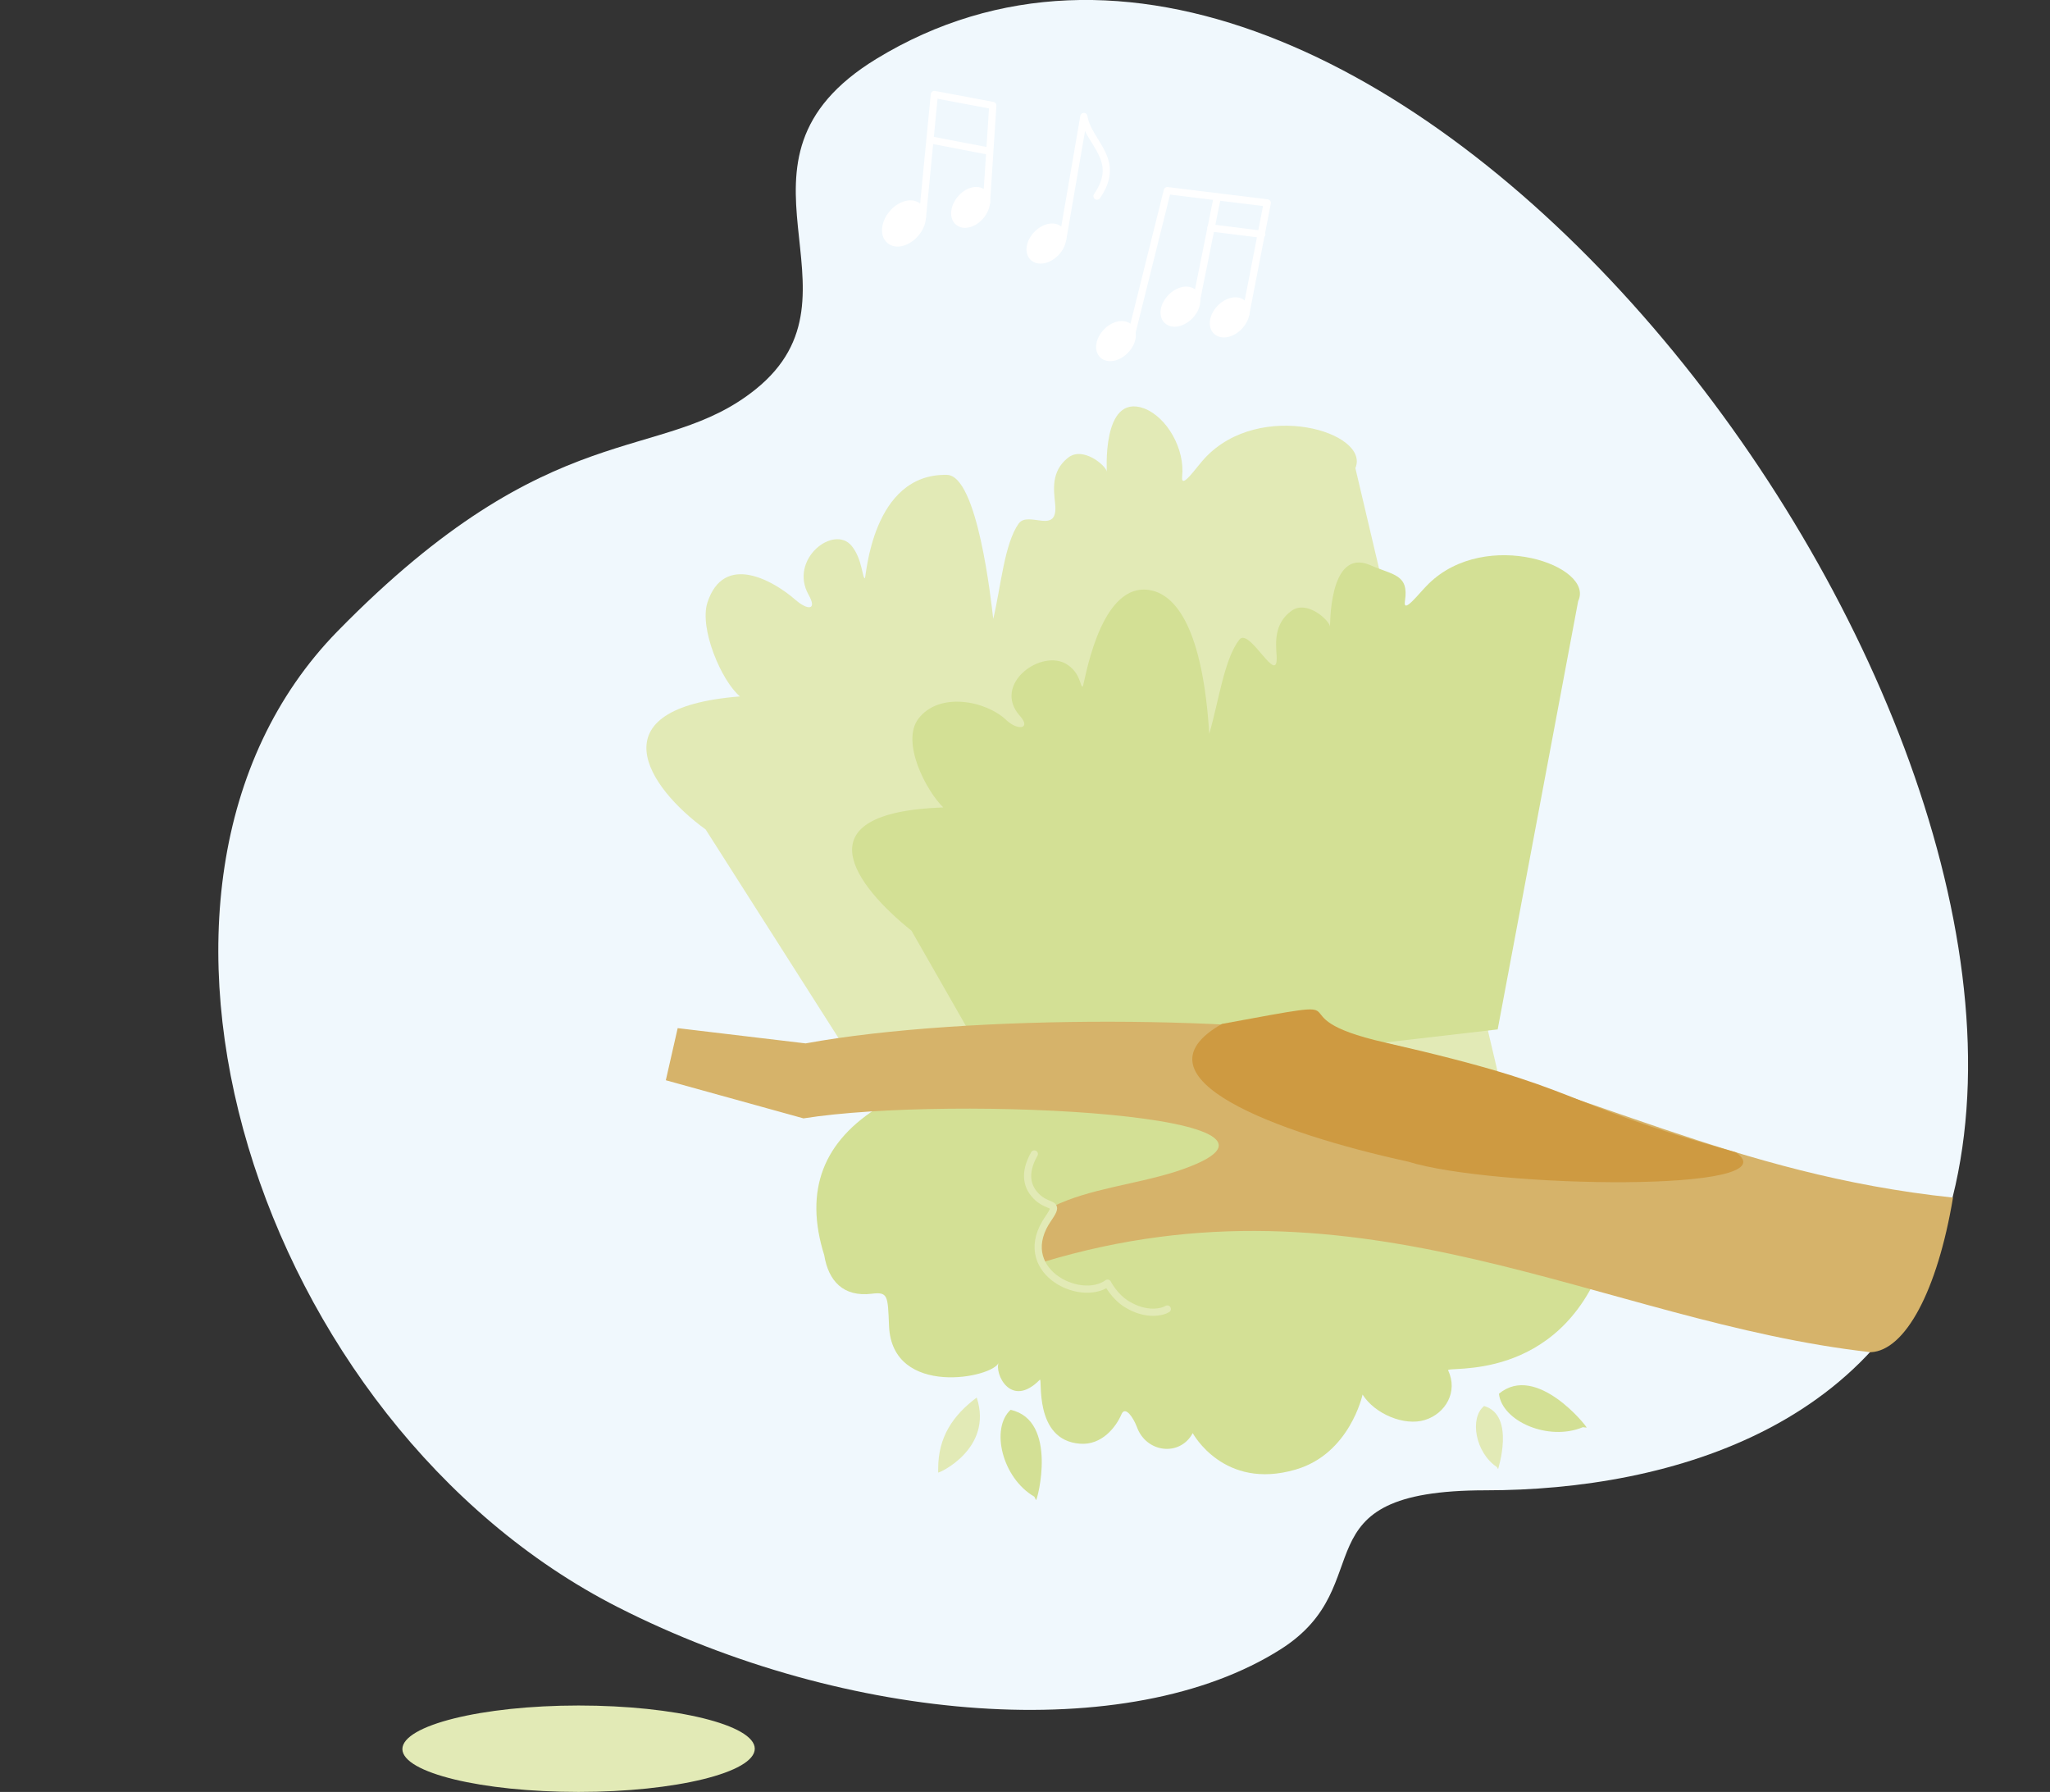 <?xml version="1.0" encoding="utf-8"?>
<!-- Generator: Adobe Illustrator 21.1.0, SVG Export Plug-In . SVG Version: 6.00 Build 0)  -->
<svg version="1.1" id="Layer_1" xmlns="http://www.w3.org/2000/svg" xmlns:xlink="http://www.w3.org/1999/xlink" x="0px" y="0px"
	 viewBox="0 0 484 423" style="enable-background:new 0 0 484 423;" xml:space="preserve">
<rect x="0" y="0" width="484" height="423" fill="#333333" stroke="none"/>
<style type="text/css">
	.st0{fill-rule:evenodd;clip-rule:evenodd;fill:#E2EAB6;}
	.st1{fill-rule:evenodd;clip-rule:evenodd;fill:#F0F8FD;}
	.st2{fill-rule:evenodd;clip-rule:evenodd;fill:#D3E095;}
	.st3{fill-rule:evenodd;clip-rule:evenodd;fill:#D6B36A;}
	.st4{fill-rule:evenodd;clip-rule:evenodd;fill:#CE9A41;}
	.st5{fill-rule:evenodd;clip-rule:evenodd;fill:#FFFFFF;}
	.st6{fill:none;stroke:#FFFFFF;stroke-width:1.701;stroke-linecap:round;stroke-linejoin:round;stroke-miterlimit:22.926;}
	.st7{fill:none;stroke:#FFFFFF;stroke-width:1.701;stroke-linecap:round;stroke-linejoin:round;stroke-miterlimit:22.926;}
	.st8{fill:none;stroke:#E2EAB6;stroke-width:1.701;stroke-linecap:round;stroke-linejoin:round;stroke-miterlimit:22.926;}
</style>
<path class="st0" d="M136.6,423c22.9,0,41.6-4.6,41.6-10.2c0-5.6-18.7-10.2-41.6-10.2c-22.9,0-41.6,4.7-41.6,10.3
	C95.1,418.5,113.8,423,136.6,423z"/>
<path class="st1" d="M206.9,13.9c-39.6,24.2-0.3,55.3-28.5,78c-22.4,18-47.8,5.1-98.7,57.1c-59.4,60.7-18.9,187.1,66.2,230.4
	c54.1,27.5,120.6,32.7,156.5,9.9c24.2-15.4,3-37.5,48.4-37.5c43.4,0,98.3-15.2,110.9-72.1C488.9,157.1,322.4-56.5,206.9,13.9z"/>
<path class="st2" d="M378.6,297.5l-2.7-24.7l-115.3-20.1l-52.6,8.3c-13.7,8.3-18.2,20-13.4,35.3c1,6.1,4.5,9.9,11.2,9.1
	c3.9-0.5,3.8,0.5,4.1,7.6c0.7,17.1,24.9,12.2,25.9,8.6c-1.1,2.5,2.8,11.1,9.7,4.1c0.7-0.7-1.6,14.3,9.5,15.1c5.1,0.4,8.5-3.9,9.8-7
	c0.9-2,2.8,0.9,3.6,3c2.2,6.2,10.2,7.1,13.2,1.5c0,0,7.3,13.6,24.3,8.6c12.8-3.7,15.8-17.7,15.8-17.7c2.9,4.6,9.9,7.5,14.7,6
	c4.9-1.5,7.9-6.7,5.5-11.7C341.2,322.3,367.9,326.8,378.6,297.5z"/>
<path class="st0" d="M166.6,195.8l41.6,65.3l146.8-2.1l-35-148.5c3.6-8.5-22.5-16.3-35.5-2.4c-2,2.1-5.7,7.7-5.4,4.4
	c0.7-6.4-3.5-14-9-16.1c-10.2-3.7-8.7,15.7-8.8,14.9c-0.2-1.4-5.7-6.1-9.2-3.2c-4,3.2-3.3,7.6-3,10.7c0.9,7.8-6.3,1.6-8.6,4.8
	c-3.4,4.8-4.2,15-6,22.5c-0.5-4.3-3.7-33.8-10.9-34c-17.8-0.4-19.1,24.3-19.4,24.4c-0.6,0.1-0.6-4.5-3.1-7.6
	c-4.2-5.2-14.9,3.1-10.2,11.5c2.1,3.7-0.2,3.7-3.1,1.2c-5-4.4-16.9-11.4-20.8,0.7c-1.9,6.1,3.3,18.4,7.7,22.1
	C140.4,167.1,152.9,185.9,166.6,195.8z"/>
<path class="st2" d="M215.2,219.7l21.1,36.9L353.6,243l19-101.1c4-8.3-21.7-17.4-35.3-4.1c-2.1,2-6.1,7.4-5.6,4.1
	c1-6.4-2.8-6.1-8.2-8.5c-10-4.3-9.4,15.2-9.5,14.5c-0.1-1.4-5.4-6.4-9.1-3.7c-4.1,3-3.7,7.4-3.5,10.5c0.5,7.9-6.4-6.8-8.8-3.7
	c-3.6,4.6-4.9,14.8-7.1,22.2c-1.5-24.1-7.6-33.4-14.8-34c-11.5-0.9-14.7,22.9-15.1,22.9c-0.6,0.1-0.4-3.1-3.6-5.2
	c-6-4-17.9,4.6-11.2,12.1c2.7,3-0.4,3.6-3.2,1c-4.8-4.6-15.9-6.8-20.8-0.3c-4.1,5.5,1.8,16.9,5.9,20.9
	C188.6,191.8,202.1,209.2,215.2,219.7z"/>
<path class="st3" d="M248.6,284.8c-2.5,5.5-3.4,9.3-2.6,13.2c75.6-23,132.2,14.1,195.7,21.2c8.1-0.4,15.7-14.4,19.4-36.5
	c-52.1-5.5-85.2-25.4-134-36.5c-28.6-6.5-98.8-6.9-136.9,0.1l-30.2-3.6l-2.8,12.3l32.5,9c35.4-5.6,128.9-0.8,87.8,12.6
	C267.6,279.7,257.2,280.6,248.6,284.8z"/>
<path class="st4" d="M332.4,274.2c20.1,6.3,91.3,7.4,77.4-2.2c-44.4-12.4-34-14.8-82.8-25.9c-28.6-6.5-0.5-11.4-38.5-4.4
	C266.2,254.4,301.6,267.5,332.4,274.2z"/>
<ellipse transform="matrix(0.645 -0.764 0.764 0.645 35.386 181.809)" class="st5" cx="213.5" cy="52.8" rx="5.2" ry="3.6"/>
<ellipse transform="matrix(0.645 -0.764 0.764 0.645 35.386 181.809)" class="st6" cx="213.5" cy="52.8" rx="5.2" ry="3.6"/>
<ellipse transform="matrix(0.645 -0.764 0.764 0.645 43.89 192.462)" class="st5" cx="229.2" cy="49" rx="4.5" ry="3.1"/>
<ellipse transform="matrix(0.645 -0.764 0.764 0.645 43.89 192.462)" class="st6" cx="229.2" cy="49" rx="4.5" ry="3.1"/>
<ellipse transform="matrix(0.695 -0.719 0.719 0.695 22.468 214.029)" class="st5" cx="263.5" cy="80.5" rx="4.5" ry="3.1"/>
<ellipse transform="matrix(0.695 -0.719 0.719 0.695 22.467 214.028)" class="st7" cx="263.5" cy="80.5" rx="4.5" ry="3.1"/>
<ellipse transform="matrix(0.695 -0.719 0.719 0.695 33.08 222.455)" class="st5" cx="278.6" cy="72.3" rx="4.5" ry="3.1"/>
<ellipse transform="matrix(0.695 -0.719 0.719 0.695 33.08 222.455)" class="st7" cx="278.6" cy="72.3" rx="4.5" ry="3.1"/>
<ellipse transform="matrix(0.695 -0.719 0.719 0.695 34.781 231.658)" class="st5" cx="290.3" cy="74.8" rx="4.5" ry="3.1"/>
<ellipse transform="matrix(0.695 -0.719 0.719 0.695 34.78 231.658)" class="st7" cx="290.3" cy="74.8" rx="4.5" ry="3.1"/>
<ellipse transform="matrix(0.695 -0.719 0.719 0.695 34.108 195.19)" class="st5" cx="247" cy="57.4" rx="4.5" ry="3.1"/>
<ellipse transform="matrix(0.695 -0.719 0.719 0.695 34.108 195.191)" class="st7" cx="247" cy="57.4" rx="4.5" ry="3.1"/>
<polyline class="st7" points="217.8,51.1 220.6,22.3 234.4,24.9 232.9,47.9 "/>
<line class="st7" x1="233.6" y1="35.7" x2="219.6" y2="33"/>
<path class="st7" d="M250.9,56.5l5-29c1,6.3,9.1,10.1,3.1,18.8"/>
<polyline class="st7" points="267.2,78.7 275.6,45 299.2,47.9 294.1,74.2 "/>
<line class="st7" x1="282.4" y1="71.3" x2="287.4" y2="46.5"/>
<line class="st7" x1="285.9" y1="53.8" x2="297.9" y2="55.3"/>
<path class="st0" d="M230.6,329.9c-5.6,4.2-9.1,9.3-9.1,16.8v0.9C221.4,347.9,234.6,342.1,230.6,329.9z"/>
<path class="st2" d="M238.6,332.8c-4.8,4.4-2,16.1,5.6,20.5l0.4,0.8C244.9,354.3,249.9,335.3,238.6,332.8z"/>
<path class="st2" d="M353.9,329c0.7,6.5,11.7,11.3,19.8,7.9l0.9,0.1C374.9,337,362.8,321.6,353.9,329z"/>
<path class="st0" d="M350.4,331.9c-3.5,2.8-2.1,11,3,14.4l0.3,0.5C353.6,347,357.9,334.1,350.4,331.9z"/>
<path class="st8" d="M244.2,272.4c-2.6,4.6-1.8,8,0.9,10.4c2.8,2.4,5.1,0.9,2.5,4.7c-8.6,12.2,7.3,20.2,13.9,15.4c0,0,1.6,3.2,4.6,5
	c4.6,2.8,8.4,1.8,9.5,1.1"/>
</svg>
